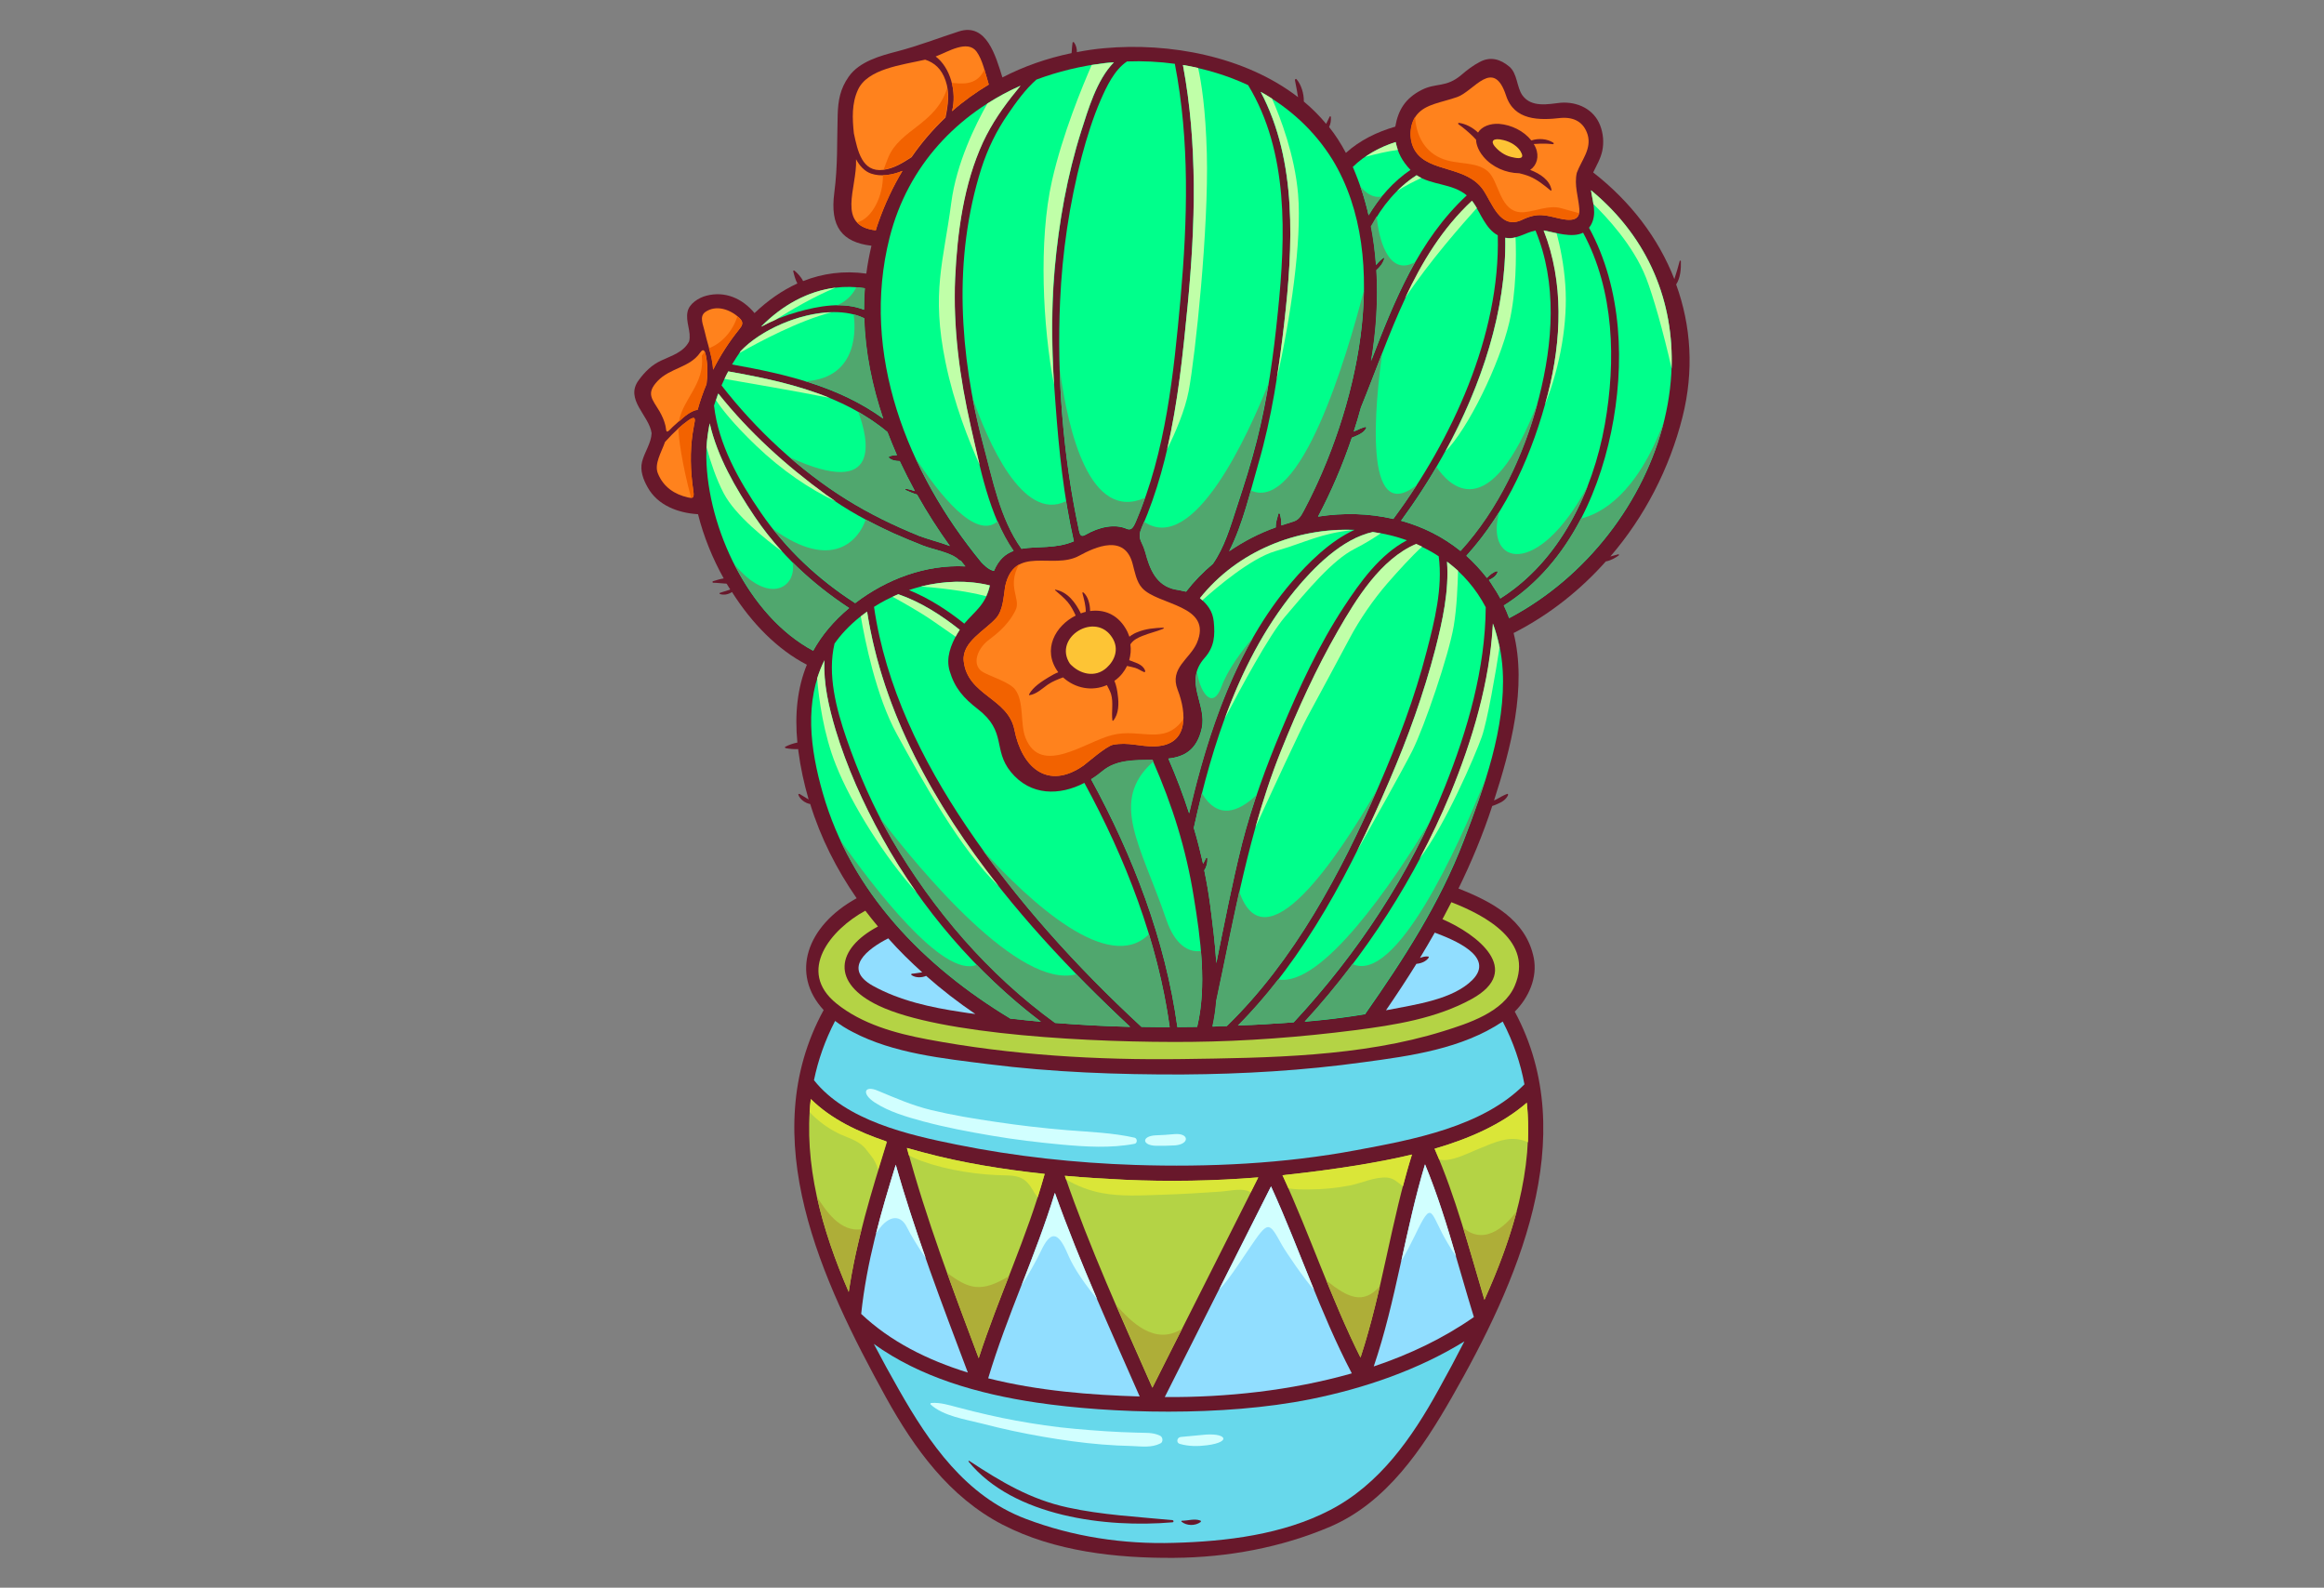 <?xml version="1.0" encoding="utf-8"?>
<!-- Generator: Adobe Illustrator 25.2.0, SVG Export Plug-In . SVG Version: 6.00 Build 0)  -->
<svg version="1.1" id="e37c00f5-ff96-45aa-87ea-1a24b78ba7bd"
	 xmlns="http://www.w3.org/2000/svg" xmlns:xlink="http://www.w3.org/1999/xlink" x="0px" y="0px" viewBox="0 0 1176.6 803.7"
	 style="enable-background:new 0 0 1176.6 803.7;" xml:space="preserve">
<rect x="0" y="0" width="1176.6" height="803.7" fill="#808080" stroke="none"/>
<style type="text/css">
	.st0{fill:#68182B;}
	.st1{fill:#FF821D;}
	.st2{fill:#B4D345;}
	.st3{fill:#91DEFF;}
	.st4{fill:#67D8EB;}
	.st5{fill:#00FF8B;}
	.st6{fill:#C0FFA8;}
	.st7{fill:#50A76E;}
	.st8{fill:#F26200;}
	.st9{fill:#FDC435;}
	.st10{fill:#D1FFFF;}
	.st11{fill:#DAE638;}
	.st12{fill:#AEAE38;}
</style>
<g>
	<g>
		<path class="st0" d="M848.6,144c2.2-3.4,2.5-7.8,2.4-11.8c0-0.3-0.5-0.4-0.6-0.1c-0.8,3.1-1.7,6.1-2.7,9.2
			c-8.1-20.8-22.2-39.3-41.1-54c1.7-3.6,3.7-6.8,4.6-10.9c0.9-4.3,0.5-8.9-1.1-13c-3.2-8.2-11.5-12-19.9-11.4
			c-6.3,0.7-14.8,2.6-19.4-3.7c-3-4.2-2.5-11.1-6.7-14.6c-4.4-3.7-9.5-5.3-15-2.3c-3.4,1.8-6.2,3.9-9.2,6.5
			c-7.9,6.7-12.8,3.8-20.3,7.7c-8.1,4.2-11.7,10-13.2,18.5c-9.3,2.7-17.9,6.9-25,13.3c-2.5-4.7-5.3-9.1-8.5-13.1c0,0,0,0,0,0
			c0.8-1.7,1-3.2,0.9-5.1c0-0.3-0.5-0.5-0.6-0.2c-0.6,1.2-1.2,2.4-1.8,3.7c-3.4-4.1-7.2-7.9-11.3-11.3c0.1-3.9-1.3-8.6-3.7-11.3
			c-0.3-0.4-0.8,0-0.8,0.5c0.4,2.4,1,4.7,1.3,7.1c0.1,0.5,0.2,1,0.3,1.5c-27-20.8-65.3-27.8-98.1-24.8c-4.7,0.4-9.3,1.1-13.9,2
			c0.1-1.8-0.5-3.7-1.5-5c-0.3-0.3-0.7,0-0.7,0.3c-0.2,1.4-0.3,2.8-0.4,4.3c0,0.3-0.1,0.6-0.1,0.9c-12.5,2.6-24.2,6.7-35,12.3
			c-3.4-10.8-8-27.8-22-23.3c-10.5,3.4-20.5,7.3-31.2,10.1c-8.5,2.2-19.2,5.1-24.6,12.8c-4.3,6.1-5.4,12-5.6,19.4
			c-0.4,13.6,0.1,25.6-1.7,39.3c-2.3,17.3,3.9,25.1,18.8,26.9c-1.1,4.7-2,9.4-2.6,14.1c-11.4-1.6-22.2-0.1-32,3.8
			c-1-2.1-2.9-4.1-4.4-5.3c-0.3-0.2-0.7,0-0.6,0.3c0.4,1.7,1,4.2,2.1,6.2c-7.9,3.6-15.2,8.8-21.7,15c-6.1-7.4-14.9-11.3-24.4-8.8
			c-3.8,1-8.6,3.9-9.5,8.1c-1.1,5.2,2,10.1,0.8,15c-2.8,5.5-8.8,7.2-14.1,9.7c-4.8,2.2-8.3,5.7-11.4,9.9c-7.3,9.8,5.3,17.9,6.5,26.9
			c-0.2,5-3.5,9.4-4.8,14.3c-1.2,4.6,0.6,9.2,2.8,13.1c5.1,9.2,15.5,13,25.5,13.6c2.8,11.2,7.3,22.3,13,32.5c-2,0.3-3.9,1-5.4,1.4
			c-0.4,0.1-0.4,0.8,0.1,0.8c2,0,3.9,0.3,5.9,0.4c0.3,0,0.6,0,0.9,0.1c0.6,1,1.2,1.9,1.8,2.9c-0.4,0.2-0.8,0.3-1.1,0.4
			c-1.3,0.5-2.8,0.8-4.1,1.3c-0.3,0.1-0.3,0.5,0,0.6c2,0.7,4.3,0.2,6.1-1c10,15.8,23,29.1,37.9,36.8c0,0,0,0,0,0
			c-4.8,11.8-6.2,24.9-4.8,39.4c-2.2,0.4-4.3,1.2-6.1,2.1c-0.3,0.1-0.2,0.6,0.1,0.7c1.9,0.4,4.2,0.6,6.4,0.5c0,0.3,0.1,0.7,0.1,1
			c1.1,8.4,2.9,16.6,5.2,24.5c-0.2-0.1-0.4-0.2-0.5-0.3c-1.4-0.8-2.7-1.7-4.1-2.5c-0.3-0.1-0.7,0.1-0.6,0.4c0.7,2.2,3.4,4.3,6,4.7
			c5.3,17.2,13.4,33.1,23.5,47.7c-25.6,14.1-33.5,38.4-16.7,56.6c-35.3,64.5-0.7,137.5,31.5,196c14.4,26,32.2,50.6,59.1,64.5
			c26.3,13.6,57.7,17,86.8,16.8c27-0.2,54.3-5.2,79.1-15.8c28.6-12.3,46.6-39.4,61.5-65.4c32.9-57.5,66.2-131.6,31.9-195.3
			c7.1-7.1,11.6-17.3,9.6-27.3c-3.9-19.2-21.2-28.4-38.1-35c6.6-13.5,12.4-27.4,17.1-41.8c1-0.3,1.9-0.7,2.8-1.1
			c2.2-0.9,4.2-2.2,5.2-4.4c0.1-0.3-0.1-0.8-0.5-0.6c-1.8,0.7-3.6,1.7-5.3,2.7c-0.4,0.2-0.8,0.4-1.3,0.6c8.4-26,16.8-57.3,9.9-84.8
			c0.1,0,0.2,0,0.3-0.1c17.8-9.1,33.4-21.5,46.4-36.1c2.4-0.4,4.8-1.8,6.5-3c0.3-0.2,0.1-0.7-0.2-0.6c-1.3,0.4-2.7,0.7-4,1.1
			c17.3-20.1,29.9-44.4,36.5-70.5C857.7,187.8,856.2,164.9,848.6,144z"/>
		<g>
			<path class="st1" d="M473.7,28.6c7.4,5.5,10.8,17.8,8.3,27.7c5.8-5.1,12-9.5,18.6-13.5c-1.7-5.5-3.1-12.5-6.2-16.7
				C489.8,19.9,479.8,26.3,473.7,28.6z"/>
			<path class="st1" d="M434.3,45.6c-3.1,6.8-2.8,14.4-2,21.9c1.9,8.8,4.1,19.8,14.8,18.5c5.6-0.7,10-3.6,14.4-6.4
				c5.1-7.4,10.9-14.1,17.2-20.1c1.3-6.2,2.2-12.6,0-18.8c-2.1-6-5.7-9-10.3-10.5C456.6,32.9,439.1,34.8,434.3,45.6z"/>
			<path class="st1" d="M790.3,59.7c-11.1,1.3-23.7,1.3-27.8-11.3c-6.4-19.5-16.2-2.3-24.7,0.7c-8.2,2.9-15.9,3.5-20.4,8.9
				c-4,4.8-4.3,13.4-0.6,18.8c7.2,10.5,25.4,7.1,34,19.1c4.7,6.7,8.7,20.8,20,15.3c7.9-3.8,12.1-2.1,18.7-0.6
				c5.2,1.2,10.6,1.5,10.1-4.8c-0.5-6.2-2.7-12.1-1.3-18.3c2.3-6.3,7.6-12,5.5-19.3C801.8,61.7,796.8,59.2,790.3,59.7z M786.3,73
				c-5.3-0.6-8.6-0.1-9.8-0.1c0.4,0.6,0.7,1.2,1,1.9c1.9,4.4,0.6,8.9-2.8,11.2c5.2,2,9.9,5.2,10.8,10.1c0.1,0.3-0.3,0.5-0.5,0.3
				c-3.4-2.8-6.6-5.4-10.6-7.1c-1.4-0.6-4.9-1.6-5.2-1.6c-6.8-0.1-13.7-3.1-18.1-8.3c-3.4-4-3.8-7.6-3.8-8.7c-0.5-0.5-1-1.1-1.5-1.6
				c-2.3-2.2-4.8-4.4-7.4-6.2c-0.3-0.2-0.2-0.7,0.2-0.7c3.3,0.4,7,2.3,9.7,4.9c1.9-3.1,6.2-4.7,10.7-4.4c6.1,0.5,12.4,3.5,16.3,8.4
				c3.6-1.2,8.1-0.9,11.2,1.2C786.7,72.4,786.7,72.9,786.3,73z"/>
			<path class="st1" d="M578.2,297.6c-2.9-3.2-3.7-8.3-4.8-12.3c-4-15-18.6-8.6-27.2-3.9c-13.2,7.1-32.6-5.7-37.3,15.4
				c-0.8,5-1,12-4.5,16c-5.5,6.3-17.5,12.1-16.5,21.8c1.9,17.6,22.5,18.6,25.7,34.9c3.7,18.8,16.7,30.8,35,18
				c1.3-0.9,11.4-9.8,14.9-10.5c7.9-1.5,13.3,1,21.2,0.8c17.4-0.6,16.1-16.9,11.5-28.7c-4.2-10.9,6.1-15.4,9.7-23.5
				C614.4,306.1,586.1,306.5,578.2,297.6z M588.9,318.3c-3.4,1.4-7.1,2.2-10.5,3.6c-2.1,0.8-4.3,1.9-5.7,3.7
				c-0.1,0.2-0.3,0.4-0.4,0.6c0.4,2.7,0.1,5.4-0.6,8c1,0.3,1.8,0.7,2.4,0.9c2.3,0.8,4.9,2,5.7,4.5c0.1,0.4-0.3,0.8-0.6,0.6
				c-1.5-0.6-2.8-1.6-4.4-2.1c-1.4-0.4-2.8-0.7-4.2-1c-1.3,2.7-3.2,5.2-5.9,7.2c-0.2,0.1-0.4,0.2-0.5,0.3c1,2.4,1.5,5.2,1.7,7.2
				c0.6,4.2,0.6,9.6-2.3,13c-0.1,0.1-0.4,0.1-0.4-0.1c-0.6-4.4,0.6-9-0.7-13.4c-0.5-1.5-1.3-3-2.1-4.5c-7.5,3.3-16,1.7-22.2-3.9
				c-2.7,1-5.3,2-7.8,3.7c-2.8,2-5.7,4.8-9.2,5.3c-0.2,0-0.3-0.3-0.2-0.4c1.9-3.7,6.6-6.7,10.1-8.8c1.5-0.9,3.1-1.8,4.7-2.4
				c0,0-0.1-0.1-0.1-0.1c-8.3-11.4-1.3-23.5,8.9-28.6c-1.1-2.4-2.4-4.9-4.1-6.9c-1.9-2.2-4.1-4-6.3-5.9c-0.2-0.1,0-0.4,0.2-0.3
				c6.2,1.2,10.1,6.5,12.8,12c0.8-0.3,1.7-0.6,2.5-0.8c0-3.3-0.9-6.4-1.7-9.5c-0.1-0.3,0.3-0.5,0.5-0.3c2.4,2,3.4,6.1,3.4,9.4
				c6.7-0.9,13.5,1.4,17.9,8.7c0.9,1.4,1.5,2.9,2,4.3c1.3-1,2.7-1.8,3.8-2.2c4.5-1.9,8.9-2.2,13.7-2.4
				C589.1,317.8,589.1,318.2,588.9,318.3z"/>
			<path class="st1" d="M348.2,213c-1.6,1.2-3.2,2.4-4.7,3.8c-2.4,2.2-4.6,4.5-6.8,6.9c-1.9,5.4-5.6,11.2-3.6,16
				c2.8,6.9,8.5,10.6,15.2,12.1c2.6,0.6,3.3,0.2,2.7-3.5c-1.5-10-1.7-19.9-0.3-29.1c0.2-1.4,0.5-2.7,0.7-4.1
				C352,212.4,352.5,209.9,348.2,213z"/>
			<path class="st1" d="M443.4,116.6c0.4-1.3,0.8-2.7,1.3-4c3.3-9.4,7.4-18.1,12.2-26.1c-5.3,2.2-11,3-15.8,1.4
				c-3.3-1.1-5.9-3.9-7.7-7.3c0,0.1,0,0.2,0,0.3C434,95.1,423.2,114.3,443.4,116.6z"/>
			<path class="st1" d="M333.9,208.2c1.3,2.3,2.3,4.5,2.9,6.9c0.7,2.5,0,4.9,2.7,2.1c0.7-0.8,1.5-1.5,2.3-2.2
				c2.8-2.5,7.3-7.1,11.4-7.6c1.2-4.4,2.7-8.7,4.5-13c0.6-4.6,0.7-9-0.2-13.9c-0.6-3.3-1.5-4.3-3.1-1.9c-5.2,7.5-15.1,7.6-21.4,14.2
				C326.8,199.3,330.3,202.1,333.9,208.2z"/>
			<path class="st1" d="M356.7,167.5c0.2,1,1.6,6.5,2.2,8.4c1.1,3.6,1.9,7.5,2.2,11.2c3.6-7.2,8-14,13-20.2c1.7-2.1,2.8-3.7,0.1-6.1
				c-4.6-4.2-11.7-6.7-17.2-2.8C353.9,160.3,356.1,164.6,356.7,167.5z"/>
		</g>
		<g>
			<path class="st2" d="M649.3,594.9c14,30.4,24.5,62.4,39.5,92.3c11-33.4,15.5-69.1,26-102.7c-9,2.1-17.8,3.8-26.1,5.2
				C675.7,591.8,662.5,593.5,649.3,594.9z"/>
			<path class="st2" d="M637.1,596c-22.5,1.8-45.1,2.3-67.7,1.2c-10.1-0.5-20.2-1.1-30.3-2c12.6,36.5,28.7,72,44.3,107.3
				C601.3,666.9,619.3,631.5,637.1,596z"/>
			<path class="st2" d="M528.9,594.2c-20.9-2.2-41.6-5.5-61.7-10.9c-2.7-0.7-5.3-1.5-8-2.2c9.7,36,23.2,71.6,36.3,106.5
				C505.7,656.1,520.1,626,528.9,594.2z"/>
			<path class="st2" d="M773,558.2c-12.8,11.1-29.5,18.3-46.7,23.3c10.7,24.3,17.6,50.9,25.2,76.5C766,626,776.5,591.6,773,558.2z"
				/>
			<path class="st2" d="M429.7,654c3.9-26.1,11.5-50.7,19.4-76.1c-14.2-4.8-28.1-11.2-38.6-21.5C406.7,588.9,416,622.6,429.7,654z"
				/>
			<path class="st2" d="M734.8,456.7c-1.5,2.9-3,5.8-4.5,8.6c17.4,7.5,41.3,25.8,14.8,40.4c-18,9.9-39,13.2-59.2,15.8
				c-27.4,3.5-55,5.6-82.6,5.9c-49.3,0.5-127.3-3.5-158.4-18.3c-24.3-11.5-21.7-28.8-0.4-40.1c-2.2-2.6-4.3-5.3-6.4-8
				c-17.5,9.5-34.9,30.6-14.6,47c12.9,10.4,29.9,15.1,45.9,18.1c42.4,8,86.2,10.6,129.3,10c43.2-0.6,90.4-1.1,132-14.1
				c12.5-3.9,30.5-9.6,36.2-23C776.5,476.6,752.3,463.5,734.8,456.7z"/>
		</g>
		<g>
			<path class="st3" d="M721.4,589.4c-10.1,33.6-14.6,69.1-25.9,102.3c18.2-6.1,35.4-14.3,50.7-25
				C738.3,641.2,731.7,614.2,721.4,589.4z"/>
			<path class="st3" d="M684.4,695.2c-16-30.5-26.6-63.4-40.9-94.7c-17.9,35.6-35.9,71.1-53.8,106.7c0.1,0,0.2,0,0.4,0
				C620.5,707.4,653.5,704,684.4,695.2z"/>
			<path class="st3" d="M449.7,475c-10.3,5.2-23.5,15.2-7.8,24c13.7,7.6,29.5,11,44.9,13.3c2.3,0.4,4.7,0.7,7,1
				c-8.7-5.9-17-12.3-24.9-19.3c-2.4,1-5.4,1-7.4-0.4c-0.3-0.2-0.2-0.7,0.2-0.7c1.6-0.1,3.4-0.5,5.2-0.7
				C460.9,486.8,455.1,481.1,449.7,475z"/>
			<path class="st3" d="M534,603.9c-9.7,31.8-24.2,62-33.7,93.8c25.3,6.4,52.3,8.5,76.7,9.2C562.1,672.9,546.5,638.9,534,603.9z"/>
			<path class="st3" d="M717.1,487.9c-4.9,7.9-10.1,15.8-15.4,23.5c0.6-0.1,1.2-0.2,1.7-0.3c13.1-2.6,32.2-5.1,42.1-15.1
				c11.7-11.9-9.8-20.4-19.1-23.9c-2.4,4.3-5,8.6-7.5,12.8c1.4-0.5,2.8-0.9,4.2-0.7c0.2,0,0.4,0.4,0.2,0.6
				C722,486.7,719.5,487.7,717.1,487.9z"/>
			<path class="st3" d="M453.5,589.6c-7.7,24.9-14.7,49.2-17.5,75.5c14.8,14,33.6,23.4,54,29.7C477,660.3,463.5,625.1,453.5,589.6z"
				/>
		</g>
		<g>
			<path class="st4" d="M690.3,537.7c-30.3,4.2-61,6-91.6,6.2c-32.8,0.1-65.7-1.1-98.2-5.2c-22.9-2.9-48-5.4-68.8-16.3
				c-3.3-1.7-6.3-3.6-8.9-5.6c-5.1,9.8-8.6,19.8-10.7,30c16.2,20.5,47.9,27.7,72.2,32.6c29.7,6,60.1,9.3,90.4,10.3
				c37.3,1.2,75.3-0.6,112.1-7.5c28.5-5.3,63.8-11.8,85-33.3c-2-10.8-5.6-21.4-11-31.8C740.2,530.9,714.3,534.5,690.3,537.7z"/>
			<path class="st4" d="M519.2,768.8c23.9,9.1,49.6,13,75.2,12.2c26.4-0.7,55.2-4.2,79-16.6c25.1-13,41.5-36.6,54.9-60.9
				c4.4-7.9,8.8-16.1,13.1-24.5c-23.2,14.3-50.2,23.7-78,29.3c-44.4,8.9-100.8,7.3-138.6,1.7c-29.7-4.4-59.1-12.9-82.4-29.7
				c4.2,8,8.4,15.7,12.7,23.2C470.5,730.6,488.9,757.3,519.2,768.8z"/>
		</g>
		<g>
			<path class="st5" d="M424.9,322.6c-0.9,1.1-1.6,2.1-2.4,3.2c-3.7,15.7,0.9,33,6,47.9c6.1,17.7,13.6,34.9,23,51.1
				c21.1,36,48.8,68.4,82.7,93c12.7,1,25.3,1.7,38,2C512.5,464.1,451.8,392.4,439,309.6C433.7,313.3,428.9,317.7,424.9,322.6z"/>
			<path class="st5" d="M460.2,298.7c10.2,4.2,19.4,10.1,28,17c5.2-6.2,10.9-9.6,13-19.3C488,293.1,473.6,294.2,460.2,298.7z"/>
			<path class="st5" d="M805.5,96.3c0.8,6,3.2,11.9-0.1,17.7c-0.3,0.5-0.6,0.9-0.9,1.3c16.9,30.9,18.2,69.5,11.2,103.4
				c-7.1,34.3-23.9,68.7-54.3,87.8c1,2.1,1.9,4.2,2.7,6.4C842.9,271.3,881,158.9,805.5,96.3z"/>
			<path class="st5" d="M607.5,302.8c3.8,3.1,6.5,6.6,7,11.9c0.7,7,0.3,12.8-4.6,18.3c-10.9,12.3,1.3,23.3-1.5,35.7
				c-2.5,11.1-9,14.4-16.9,15.3c4,9.2,7.5,18.4,10.5,27.7c9.6-41.4,24.1-84.5,52-117.1c8.1-9.5,19.3-20.7,31.8-26.4
				C657.2,267,626.8,278.6,607.5,302.8z"/>
			<path class="st5" d="M762.1,120.3c0.8,50.4-23.3,103.1-52.8,143.3c10.9,3,21.2,8.1,30.1,15.3c19.5-21.4,32.7-49.9,39.8-77.8
				c7-27.6,9.3-57.6-1.8-84.4C771.9,117.8,767.8,121.4,762.1,120.3z"/>
			<path class="st5" d="M812.5,214.9c5.7-32.2,4.8-67.8-11-97.1c-5.7,2.8-14-0.1-19.9-1.2c10.3,26.2,9,55.6,2.1,82.6
				c-7.5,29.5-20.6,59.4-41.3,82.1c3.7,3.3,7.2,7.1,10.4,11.2c1.4-1.5,3.1-2.9,4.9-3.4c0.3-0.1,0.6,0.2,0.5,0.5
				c-0.6,1.9-2.5,3.2-4.4,4c0.6,0.8,1.1,1.6,1.6,2.4c0.1,0.1,0.2,0.3,0.3,0.5c1.4,2,2.7,4.2,3.9,6.4
				C789.6,284.1,806.4,249,812.5,214.9z"/>
			<path class="st5" d="M621.1,519.4c34.2-33.2,58.1-78.1,76.9-121.4c9.6-22.1,18.3-44.9,24.3-68.3c4-15.3,8.2-32.1,6.1-48.1
				c-3.6-2.4-7.4-4.4-11.4-6.1c-18,7.6-30.4,27.9-39.6,43.9c-11.1,19.3-20.3,39.6-28.6,60.2c-16.5,41-23.8,84.1-33,127.2
				c-0.3,4.4-1,8.7-1.9,12.9C616.4,519.5,618.8,519.4,621.1,519.4C621.1,519.4,621.1,519.4,621.1,519.4z"/>
			<path class="st5" d="M368.7,188c-1.2,2.3-2.4,4.7-3.4,7.1c17.3,22.3,39.2,42.7,63.2,57.7c11.7,7.3,24.1,13.3,36.9,18.5
				c4.1,1.6,10.3,3.1,15.5,5.1c-5.9-8.2-11.5-16.9-16.6-26c-2-0.6-3.9-1.5-5.8-2.3c-0.4-0.2-0.1-0.8,0.3-0.7c1.5,0.3,3,0.7,4.4,1.2
				c-2.7-5-5.3-10.1-7.7-15.2c-1.9,0-3.9-0.3-5.4-1.6c-0.3-0.2-0.1-0.7,0.2-0.8c1.2-0.4,2.5-0.6,3.8-0.6c-1.7-3.9-3.3-7.8-4.8-11.7
				C426.6,199.8,397.5,193.1,368.7,188z"/>
			<path class="st5" d="M684.9,84.5c3.4,7.9,6.1,16.1,8,24.5c5.4-9,12.5-17.1,21.2-23c-4.2-4.4-6.5-8.8-7.5-14.1
				C698.4,74.6,691,78.5,684.9,84.5z"/>
			<path class="st5" d="M731.6,398.1c11.4-28.6,20.4-59.6,20.6-90.7c-4.9-9.4-11.6-17-19.6-23.1c1.1,14.8-2.3,30.1-5.9,44.2
				c-5.9,22.7-13.9,44.9-23.2,66.5c-18.9,44.1-42.5,89.7-76.7,124.1c9.4-0.3,18.8-0.9,28.2-1.6C687.3,482.8,714.1,442.3,731.6,398.1
				z"/>
			<path class="st5" d="M655.7,298.7c-27.9,34.1-42,77.9-51.3,120.4c1.8,6,3.3,12,4.7,18.1c0.5-1,1.1-1.9,1.5-2.9
				c0.2-0.4,0.7-0.2,0.7,0.2c0.1,2.1-0.4,4.3-1.6,6c1.2,5.8,2.2,11.6,3,17.6c1.2,9.5,2.5,19.4,3.1,29.4c4.1-20.2,8-40.4,13-60.4
				C634,407.1,641,388,649,369c8.9-21.2,18.7-42.5,31.4-61.8c8.2-12.5,18.2-26.5,31.9-33.7c-5.5-2-11.3-3.4-17.2-4.2
				C679.4,272.7,665,287.4,655.7,298.7z"/>
			<path class="st5" d="M577.9,519.8c4.8,0.1,9.5,0.1,14.3,0.1c-6.1-43.5-22.3-85.2-43.2-123.6c-12.5,6.5-27.2,6.7-37.2-5.5
				c-9.3-11.4-1.9-20.4-16.8-31.9c-7.1-5.5-11.6-10.5-14.2-19.2c-2-6.7,0.6-13.3,3.9-19c0.4-0.7,0.8-1.3,1.2-1.9
				c-9.5-7.5-19.6-14-31.1-18c-4.3,1.8-8.4,3.9-12.3,6.4c5.8,40.1,24.2,77.6,46.7,111C514.4,455.6,544.8,489.2,577.9,519.8z"/>
			<path class="st5" d="M596.7,519.9c3.1,0,6.3-0.1,9.4-0.1c5-20.7,1.7-45.1-1.7-65.7c-3.9-24.4-10.8-46.3-20.7-68.9
				c-0.1-0.2-0.1-0.4-0.1-0.5c-9,0.1-18.5-0.2-25.5,5.7c-1.8,1.5-3.7,2.9-5.7,4.1c21.3,39,37.6,81.3,43.7,125.5
				C596.3,519.9,596.5,519.9,596.7,519.9z"/>
			<path class="st5" d="M760.8,339.5c-0.5-8.8-2.3-16.7-4.9-23.8c-1.5,29.5-10.4,59.1-21.5,86.1c-17.7,42.5-42.8,81.4-73.8,115.4
				c10.3-0.9,20.5-2.1,30.6-3.8c0.1-0.1,0.1-0.3,0.2-0.4c19.2-27.4,37.7-56,49.7-87.5C751.3,398.9,762.4,368.3,760.8,339.5z"/>
			<path class="st5" d="M557.3,50.5c-4,9.2-7,18.9-9.6,28.6c-6.3,24.1-9.9,48.6-11,73.4c-1.7,38.2,1.5,78.6,9.6,116.2
				c0.6,2.8,1.4,3.1,3.5,1.9c6.8-3.9,14.6-5.5,20.6-2.9c2.2,0.9,3.2-0.2,4.7-3.7c15.2-35.6,19.1-74.7,22.6-113
				c3.5-39.5,4.7-79.5-2.9-118.7c-8-1.1-16.1-1.5-24.2-1.2C564.2,35.3,560.2,43.9,557.3,50.5z"/>
			<path class="st5" d="M361.5,205.3c2.2,19.7,12.7,38.2,23.7,54.2c12.7,18.5,28.9,33.7,47.7,45.8c16.1-12.3,35.9-19.6,55.8-18.6
				c-0.8-0.9-1.5-1.9-2.3-2.9c-0.4,0-0.8-0.2-1.1-0.5c-3.6-3.6-13.2-5.2-18-7.1c-5.1-2-10.1-4.1-15.1-6.3
				c-12-5.5-23.5-11.7-34.2-19.5c-20.3-14.8-38.9-31.6-54.5-51.2C362.9,201.2,362.2,203.2,361.5,205.3z"/>
			<path class="st5" d="M524.7,40.3c-5.7,5-10.5,11.8-14.2,17.2c-6,8.6-10.5,17.9-13.7,27.9c-7.1,22.4-10,46.3-9.4,69.8
				c0.6,23.6,4.3,47,10.4,69.7c4.8,17.7,8.5,37.7,19.4,52.9c7.9-1.4,17.5,0.1,26.5-3.8c-5.2-22.7-7.6-46.2-9.3-69.4
				c-1.8-22.9-2.4-45.4-0.4-68.3c2.1-23.7,6.3-47.4,13.5-70.1c3.3-10.2,7.7-25.8,16.5-34.7c-1.6,0.1-3.1,0.2-4.7,0.4
				C547.3,33.4,535.6,36.2,524.7,40.3z"/>
			<path class="st5" d="M450.4,120.2c-14.9,58.9,9,118.8,46.3,164.3c0.8,0.9,3.8,4.1,6.5,4.5c2.4-5.7,5.8-8.6,9.9-10.1
				c-12.3-17.7-17-42.6-21.7-63.1c-5.6-24.6-9-49.8-7.9-75.1c1.1-23.2,4.3-47.4,14.1-68.7c4.5-9.6,10.2-17.8,16.9-26
				c0.7-0.9,1.4-1.7,2.1-2.6C484.9,57.6,459.7,83.6,450.4,120.2z"/>
			<path class="st5" d="M411.7,329.4c4.3-7.8,10.3-15,18.2-21.6c-18.8-12.3-35.3-27.7-47.9-46.4c-9.6-14.3-18.8-30.1-22.7-47.1
				c-1.2,5.8-1.8,11.7-1.7,17.3C358.2,267.3,379,312,411.7,329.4z"/>
			<path class="st5" d="M375,177.7c-1.5,2.2-3,4.5-4.4,6.8c27.1,4.8,54.2,11.2,76.5,27.4c-5.6-16.6-9.1-33.7-9.6-50.8
				C419.6,152.4,388.8,163.2,375,177.7z"/>
			<path class="st5" d="M385.2,165.4c6-3.3,12.5-5.8,18.6-7.5c10.6-3,23.1-5.3,33.6-1.1c0-3.7,0.1-7.3,0.4-10.9
				C417.6,142.7,399.2,151.3,385.2,165.4z"/>
			<path class="st5" d="M742.6,98.9c-7.4-6.2-17.7-5-25.4-10.2c-9.9,6.4-17.6,15.7-23,26.1c1.2,6.4,2,12.8,2.5,19.4
				c1-1.3,2.2-2.5,3.6-3.6c0.2-0.2,0.7,0,0.6,0.3c-0.7,2.5-2.2,4.3-4,5.9c0.9,15.2-0.1,30.7-2.7,46
				C705.9,152.2,718.3,121.5,742.6,98.9z"/>
			<path class="st5" d="M416.6,401.6c14.4,50.1,51.1,87.6,94.9,114c5.2,0.6,10.3,1.1,15.5,1.6c-32.8-24.9-60.6-57.4-80.5-93.3
				c-9.5-17.2-17.8-35.6-23.5-54.5c-3.3-11.2-6.2-23.3-5.6-35.1C407.1,355,410.1,379,416.6,401.6z"/>
			<path class="st5" d="M685.4,218.4c0.2-0.1,0.3-0.1,0.5-0.2c1.8-0.8,3.5-1.6,5.3-2.1c0.4-0.1,0.6,0.3,0.5,0.6
				c-1,1.9-2.6,2.8-4.5,3.7c-0.9,0.4-1.9,0.8-2.8,1.2c-4.7,14-10.5,27.4-17.1,39.9c12.8-2,25.8-1.7,38.1,1.2
				c29.7-40.1,54.2-93,52.9-143.6c-6.1-3.2-8.8-11.4-12.4-16.6c-0.2-0.3-0.4-0.5-0.6-0.8c-29.7,27.7-41.3,67.8-56.3,104.6
				C687.9,210.4,686.7,214.4,685.4,218.4z"/>
			<path class="st5" d="M598.9,32.9c7.5,40,6.3,81.2,2.4,121.6c-3.7,38.3-7.7,76.8-23.1,112.3c-1.2,2.8-1.8,4.9-0.1,8.1
				c0.7,1.4,1.3,2.9,1.8,4.7c2.2,8.3,5.4,16.8,15.1,18.8c1.6,0.3,3.6,0.6,5.5,1.1c4-5.2,8.6-9.9,13.6-14.1c5.9-8.5,8.8-18.6,12-28.4
				c3.7-11.2,7.3-22.5,10.2-33.9c5.5-21.5,8.5-43.5,10.7-65.5c3.9-38.1,5.5-80.6-15.1-114.5C621.5,38.2,610.3,34.9,598.9,32.9z"/>
			<path class="st5" d="M638.2,46.5c18.7,35.2,16.4,78.5,12,116.9c-2.8,24.1-6.3,47.9-13.1,71.2c-4.1,14.1-7.8,30.6-14.8,44.4
				c7.3-5,15.2-9.1,23.6-12.1c-0.1-2.3,0.7-4.6,1.3-6.8c0.1-0.4,0.6-0.4,0.8,0c0.5,1.8,0.8,3.8,0.7,5.8c1.9-0.6,3.8-1.2,5.7-1.8
				c2.8-0.8,4-2.3,5.8-5.8c26.3-49.6,45.3-126.8,14.4-177.5C665.4,66,652.8,54.6,638.2,46.5z"/>
		</g>
		<g>
			<path class="st6" d="M505.6,448.6c-32.7-41.4-58.7-88.1-66.6-139c-1.1,0.8-2.2,1.6-3.2,2.4c2.1,12.1,7.7,40.4,18.3,59.7
				C467.1,395.4,486.2,429.9,505.6,448.6z"/>
			<path class="st6" d="M764.1,163.3c3.6-15.4,3.6-33.7,3.2-43.1c-1.6,0.4-3.3,0.6-5.2,0.2c0.6,36.7-12,74.6-30.3,108.1
				C743.1,217.3,759.1,184.6,764.1,163.3z"/>
			<path class="st6" d="M759.2,327.7c-0.9-4.2-2-8.3-3.4-12.1c-1.5,29.5-10.4,59.1-21.5,86.1c-4.7,11.3-9.9,22.3-15.6,33
				c13-17,28.1-52.1,31.5-61.7C753.1,364.7,757.3,340.2,759.2,327.7z"/>
			<path class="st6" d="M655.7,298.7c-15.7,19.2-27.1,41.5-35.6,65c8.2-15.7,22.2-41.7,30.3-51.3c11.9-14.1,24.3-28.9,35.3-34.5
				c5.5-2.8,10.1-5.7,13.3-7.9c-1.3-0.2-2.6-0.5-4-0.7C679.4,272.7,665,287.4,655.7,298.7z"/>
			<path class="st6" d="M466.2,296.9c8.1,0.6,22,2,33.1,4.9c0.7-1.6,1.4-3.4,1.8-5.5C490,293.6,477.9,294,466.2,296.9z"/>
			<path class="st6" d="M607.5,302.8c0.4,0.3,0.8,0.7,1.2,1.1c7.2-6.5,24.6-21.3,37-24.9c15.5-4.5,22.8-9,39.3-10.7
				C656.6,267.2,626.6,278.8,607.5,302.8z"/>
			<path class="st6" d="M483.8,322.3c0.3-0.6,0.6-1.1,0.9-1.6c0.4-0.7,0.8-1.3,1.2-1.9c-9.5-7.5-19.6-14-31.1-18
				c-1,0.4-1.9,0.8-2.9,1.3c3.5,1.9,14,7.7,21.1,12.7C477.5,317.9,481,320.3,483.8,322.3z"/>
			<path class="st6" d="M783.7,199.3c-0.5,1.8-1,3.7-1.5,5.5c7.9-19.7,11.6-42.1,10.3-60.5c-0.7-10.2-2.6-19.5-4.4-26.2
				c-2.4-0.5-4.6-1.1-6.6-1.4C791.8,142.8,790.6,172.3,783.7,199.3z"/>
			<path class="st6" d="M719.6,90.1c-0.8-0.4-1.7-0.9-2.4-1.4c-3.6,2.3-6.9,5-9.9,8C711.3,94.1,716.1,91.7,719.6,90.1z"/>
			<path class="st6" d="M423.1,145.6c-14.2,1.7-27.1,9-37.5,19.5l0,0.2c2.2-1.2,4.5-2.3,6.8-3.3C400,157.2,412.4,149.9,423.1,145.6z
				"/>
			<path class="st6" d="M683.2,323.3c5.1-9.7,12.2-19.9,19.2-28c5.6-6.4,12.5-14,17.6-18.6c-1-0.5-2-0.9-3-1.4
				c-18,7.6-30.4,27.9-39.6,43.9c-11.1,19.3-20.3,39.6-28.6,60.2c-5.2,12.9-9.5,26.1-13.2,39.4c8.7-19,22.6-49,26.2-55.7
				C667.1,353.2,678.1,333,683.2,323.3z"/>
			<path class="st6" d="M732.6,284.3c1.1,14.8-2.3,30.1-5.9,44.2c-5.9,22.7-13.9,44.9-23.2,66.5c-5.1,11.9-10.6,24-16.5,35.9
				c7.2-12.8,23.4-41.6,28.1-51c6.1-12.2,18.5-48.6,20.9-63c1.6-9.5,2-21.1,2.2-28C736.4,287.3,734.5,285.8,732.6,284.3z"/>
			<path class="st6" d="M464,451.7c-6.4-9-12.2-18.3-17.5-27.9c-9.5-17.2-17.8-35.6-23.5-54.5c-3.3-11.2-6.2-23.3-5.6-35.1
				c-1.5,3-2.7,6.1-3.7,9.2c0.9,10.5,3.2,28.1,9.5,43.8C431.1,407.2,448.2,434.3,464,451.7z"/>
			<path class="st6" d="M366.4,249.7c5.9,11.3,21.7,23.7,29.6,29.5c-5.1-5.6-9.8-11.5-14-17.8c-9.6-14.3-18.8-30.1-22.7-47.1
				c-0.8,4.1-1.4,8.2-1.6,12.2C359.8,234,362.7,242.7,366.4,249.7z"/>
			<path class="st6" d="M650.2,163.4c-1.1,9.7-2.4,19.4-3.9,28.9c7-30.3,12.9-70.5,10.9-94c-1.7-19.8-8.9-38.6-13.2-48.4
				c-1.9-1.2-3.8-2.4-5.7-3.4C656.9,81.7,654.6,125,650.2,163.4z"/>
			<path class="st6" d="M691.2,79.4c5.2-1.4,11.6-2.9,16.5-3.5c-0.4-1.3-0.8-2.6-1.1-4C701,73.7,695.9,76.1,691.2,79.4z"/>
			<path class="st6" d="M805.5,96.3c0.3,2.3,0.9,4.6,1.2,7c6.1,5.9,20.2,20.7,26.7,37.4c3.5,9,8.6,26.8,12.9,45.8
				C847.4,153.6,835.4,121,805.5,96.3z"/>
			<path class="st6" d="M533.6,194.7c-1.2-19.5-1.4-38.8,0.3-58.3c2.1-23.7,6.3-47.4,13.5-70.1c3.3-10.2,7.7-25.8,16.5-34.7
				c-1.6,0.1-3.1,0.2-4.7,0.4c-2.2,0.3-4.3,0.6-6.5,0.9C548,43.7,538,67.7,532.6,91.5C525.7,121.9,528,165.7,533.6,194.7z"/>
			<path class="st6" d="M375,177.7c-0.2,0.3-0.4,0.6-0.6,1c10-5.7,30.3-16.5,46.6-20.6C404.4,158.5,385.1,167.1,375,177.7z"/>
			<path class="st6" d="M745.8,102.4c-0.2-0.3-0.4-0.5-0.6-0.8c-15,14-25.4,31.1-33.9,49.4c12.3-18.7,30-38.6,36.4-45.7
				C747.1,104.3,746.5,103.3,745.8,102.4z"/>
			<path class="st6" d="M382.8,225.6c13,12.5,27.4,22.2,40.5,28.3c-1.7-1.2-3.4-2.3-5.1-3.5c-20.3-14.8-38.9-31.6-54.5-51.2
				c-0.4,1.1-0.8,2.2-1.2,3.4C365.2,206.7,371,214.3,382.8,225.6z"/>
			<path class="st6" d="M601.3,154.5c-2.4,24.5-4.9,49.1-10.4,72.9c4.1-8.2,9-19.5,10.9-29.4c3.4-18,10.2-82.7,9.2-120.2
				c-0.6-22.7-2.8-36.2-4.4-43.4c-2.5-0.6-5.1-1.1-7.7-1.5C606.4,73,605.2,114.1,601.3,154.5z"/>
			<path class="st6" d="M368.7,188c-0.7,1.2-1.3,2.5-1.9,3.8c10.5,1.8,36.1,6.2,53.2,9.6C403.8,194.8,386.2,191.1,368.7,188z"/>
			<path class="st6" d="M481.6,102.7c-3.9,29.7-10.2,45.2-2.9,80.7c4.3,21,11.9,40,17.3,52c-1.6-6.7-3.1-13.4-4.5-19.6
				c-5.6-24.6-9-49.8-7.9-75.1c1.1-23.2,4.3-47.4,14.1-68.7c4.5-9.6,10.2-17.8,16.9-26c0.7-0.9,1.4-1.7,2.1-2.6
				c-5.9,2.6-11.5,5.6-16.8,9C493.9,63,484.2,82.6,481.6,102.7z"/>
		</g>
		<g>
			<path class="st7" d="M621.1,519.4c33.8-32.8,57.4-76.9,76.1-119.7c-20.4,35.3-56.8,89.6-69.8,51.6c-4.1,18.3-7.7,36.8-11.7,55.3
				c-0.3,4.4-1,8.7-1.9,12.9C616.4,519.5,618.8,519.4,621.1,519.4C621.1,519.4,621.1,519.4,621.1,519.4z"/>
			<path class="st7" d="M590.5,465.6c-12.8-37.7-29.3-60-6.6-80.1c-0.1-0.1-0.1-0.2-0.2-0.4c-0.1-0.2-0.1-0.4-0.1-0.5
				c-9,0.1-18.5-0.2-25.5,5.7c-1.8,1.5-3.7,2.9-5.7,4.1c21.3,39,37.6,81.3,43.7,125.5c0.2,0,0.4,0,0.6,0c3.1,0,6.3-0.1,9.4-0.1
				c2.9-12,3-25.3,1.9-38.4C601.6,482.3,594.8,478.1,590.5,465.6z"/>
			<path class="st7" d="M609.1,437.3c0.5-1,1.1-1.9,1.5-2.9c0.2-0.4,0.7-0.2,0.7,0.2c0.1,2.1-0.4,4.3-1.6,6c1.2,5.8,2.2,11.6,3,17.6
				c1.2,9.5,2.5,19.4,3.1,29.4c4.1-20.2,8-40.4,13-60.4c2.1-8.4,4.6-16.6,7.4-24.8c-9.4,8.9-19.7,12.5-27.7-0.8
				c-1.5,5.8-2.8,11.7-4.1,17.5C606.2,425.1,607.7,431.1,609.1,437.3z"/>
			<path class="st7" d="M647.1,495.8c-6.4,8.2-13.1,16-20.4,23.3c9.4-0.3,18.8-0.9,28.2-1.6c27.8-29.9,51.5-64,68.7-101.1
				C705.4,446.5,669.4,499.8,647.1,495.8z"/>
			<path class="st7" d="M577.9,519.8c4.8,0.1,9.5,0.1,14.3,0.1c-2.2-15.9-5.8-31.6-10.5-47c-20.3,20.3-59.8-15.8-84.3-42.7
				C521,462.8,548.4,492.5,577.9,519.8z"/>
			<path class="st7" d="M696.6,134.1c1-1.3,2.2-2.5,3.6-3.6c0.2-0.2,0.7,0,0.6,0.3c-0.7,2.5-2.2,4.3-4,5.9c0.9,15.2-0.1,30.7-2.7,46
				c6.6-17.1,13.4-34.3,22.3-50c-14,7.8-18.6-13.3-19.4-23.2c-1,1.7-2,3.4-3,5.1C695.3,121.1,696.1,127.6,696.6,134.1z"/>
			<path class="st7" d="M578,274.9c0.7,1.4,1.3,2.9,1.8,4.7c2.2,8.3,5.4,16.8,15.1,18.8c1.6,0.3,3.6,0.6,5.5,1.1
				c4-5.2,8.6-9.9,13.6-14.1c5.9-8.5,8.8-18.6,12-28.4c3.7-11.2,7.3-22.5,10.2-33.9c2.4-9.6,4.4-19.2,6-28.9
				c-10.1,25.4-37.8,87.1-63,69.9c-0.4,0.9-0.7,1.8-1.1,2.6C576.9,269.6,576.4,271.7,578,274.9z"/>
			<path class="st7" d="M451.4,424.8c21.1,36,48.8,68.4,82.7,93c12.7,1,25.3,1.7,38,2c-9.1-8.5-18.3-17.4-27.3-26.6
				c-28.9,7.5-78.2-51.7-99.6-79.6C447.2,417.3,449.3,421.1,451.4,424.8z"/>
			<path class="st7" d="M437.5,156.8c0-3.7,0.1-7.3,0.4-10.9c-1.5-0.2-2.9-0.4-4.4-0.5c-1.2,2.6-4,6.7-9.6,9.1
				C428.6,154.5,433.2,155.1,437.5,156.8z"/>
			<path class="st7" d="M608.5,368.7c-2.5,11.1-9,14.4-16.9,15.3c4,9.2,7.5,18.4,10.5,27.7c7-30.3,16.7-61.6,32.3-88.9
				c-5.9,6.9-12.8,16.2-15.9,24.6c-4.7,12.9-11.2,2.5-12.5-7.5C603.2,349.6,610.7,358.7,608.5,368.7z"/>
			<path class="st7" d="M739.5,278.9c19-20.8,31.9-48.2,39.1-75.3c-24.8,64.2-45.2,41.9-51.3,32.8c-5.6,9.5-11.6,18.7-17.9,27.2
				C720.3,266.6,730.5,271.7,739.5,278.9z"/>
			<path class="st7" d="M689,206.3c-1.1,4.1-2.3,8.1-3.6,12.1c0.2-0.1,0.3-0.1,0.5-0.2c1.8-0.8,3.5-1.6,5.3-2.1
				c0.4-0.1,0.6,0.3,0.5,0.6c-1,1.9-2.6,2.8-4.5,3.7c-0.9,0.4-1.9,0.8-2.8,1.2c-4.7,14-10.5,27.4-17.1,39.9
				c12.8-2,25.8-1.7,38.1,1.2c4.1-5.5,8.1-11.3,11.9-17.2c-27.5,21.8-21-42.1-17.5-66.8C696.2,187.9,692.7,197.2,689,206.3z"/>
			<path class="st7" d="M688.7,94.3c1.7,4.8,3.1,9.7,4.2,14.7c2-3.3,4.2-6.5,6.6-9.5C695.1,100.4,691.3,97.6,688.7,94.3z"/>
			<path class="st7" d="M407.9,193c14,4.3,27.3,10.2,39.3,18.9c-5.6-16.6-9.1-33.7-9.6-50.8c-1.7-0.8-3.5-1.5-5.4-2
				C433,164.7,435.4,191.2,407.9,193z"/>
			<path class="st7" d="M463.5,231.8c8.7,18.9,20.1,36.6,33.3,52.6c0.8,0.9,3.8,4.1,6.5,4.5c2.4-5.7,5.8-8.6,9.9-10.1
				c-3.2-4.6-5.8-9.6-8.1-14.9C493.9,273.6,475.3,249.9,463.5,231.8z"/>
			<path class="st7" d="M492.3,201.1c1.5,8,3.3,16,5.4,23.8c4.8,17.7,8.5,37.7,19.4,52.9c7.9-1.4,17.5,0.1,26.5-3.8
				c-1.5-6.7-2.8-13.5-3.9-20.3C517.7,264.6,499.9,223,492.3,201.1z"/>
			<path class="st7" d="M536.5,186.5c0.8,27.6,4.1,55.6,9.8,82.1c0.6,2.8,1.4,3.1,3.5,1.9c6.8-3.9,14.6-5.5,20.6-2.9
				c2.2,0.9,3.2-0.2,4.7-3.7c1.7-3.9,3.2-7.9,4.6-11.9C551.9,264.3,540.8,219.1,536.5,186.5z"/>
			<path class="st7" d="M800.4,262.5c-9.2,17.7-22,33.3-39.1,44c1,2.1,1.9,4.2,2.7,6.4c39-20.6,68-58.5,78.3-99.1
				C828.6,250.1,810.8,260,800.4,262.5z"/>
			<path class="st7" d="M411.7,329.4c4.3-7.8,10.3-15,18.2-21.6c-10.3-6.8-19.9-14.5-28.6-23.1c2.2,12.6-12,22.1-29.5,0.9
				C381.1,304.2,394.8,320.4,411.7,329.4z"/>
			<path class="st7" d="M433,305.3c16.1-12.3,35.9-19.6,55.8-18.6c-0.8-0.9-1.5-1.9-2.3-2.9c-0.4,0-0.8-0.2-1.1-0.5
				c-3.6-3.6-13.2-5.2-18-7.1c-5.1-2-10.1-4.1-15.1-6.3c-4.8-2.2-9.4-4.5-14-6.9c-3.4,10.2-16.8,26.6-46.9,4.8
				C403.1,282.6,417.1,295,433,305.3z"/>
			<path class="st7" d="M633.3,248.3c-2.9,10.4-6.1,21.2-11,30.8c7.3-5,15.2-9.1,23.6-12.1c-0.1-2.3,0.7-4.6,1.3-6.8
				c0.1-0.4,0.6-0.4,0.8,0c0.5,1.8,0.8,3.8,0.7,5.8c1.9-0.6,3.8-1.2,5.7-1.8c2.8-0.8,4-2.3,5.8-5.8c16.3-30.8,29.8-72.2,30.3-111.3
				C681.8,180.6,658.5,259.7,633.3,248.3z"/>
			<path class="st7" d="M684.7,488c-7.6,10.1-15.6,19.8-24.2,29.1c10.3-0.9,20.5-2.1,30.6-3.8c0.1-0.1,0.1-0.3,0.2-0.4
				c19.2-27.4,37.7-56,49.7-87.5c3.8-9.9,7.7-20.3,11-30.9C738.2,428.9,706.8,498.2,684.7,488z"/>
			<path class="st7" d="M511.5,515.6c5.2,0.6,10.3,1.1,15.5,1.6c-11.5-8.7-22.4-18.4-32.5-28.8c-17.1,7.1-52.9-40.1-69.2-63.3
				C443.1,463.6,474.8,493.4,511.5,515.6z"/>
			<path class="st7" d="M759.1,259c-4.9,8-10.5,15.5-16.7,22.4c3.7,3.3,7.2,7.1,10.4,11.2c1.4-1.5,3.1-2.9,4.9-3.4
				c0.3-0.1,0.6,0.2,0.5,0.5c-0.6,1.9-2.5,3.2-4.4,4c0.6,0.8,1.1,1.6,1.6,2.4c0.1,0.1,0.2,0.3,0.3,0.5c1.4,2,2.7,4.2,3.9,6.4
				c20.9-13.3,35.4-34.3,44.4-57.3C778.4,293.6,751.4,286,759.1,259z"/>
			<path class="st7" d="M399.8,231.5c9.1,7.9,18.7,15.1,28.7,21.3c11.7,7.3,24.1,13.3,36.9,18.5c4.1,1.6,10.3,3.1,15.5,5.1
				c-5.9-8.2-11.5-16.9-16.6-26c-2-0.6-3.9-1.5-5.8-2.3c-0.4-0.2-0.1-0.8,0.3-0.7c1.5,0.3,3,0.7,4.4,1.2c-2.7-5-5.3-10.1-7.7-15.2
				c-1.9,0-3.9-0.3-5.4-1.6c-0.3-0.2-0.1-0.7,0.2-0.8c1.2-0.4,2.5-0.6,3.8-0.6c-1.7-3.9-3.3-7.8-4.8-11.7
				c-4.7-3.9-9.7-7.2-14.8-10.2C439.6,221.9,447,253.2,399.8,231.5z"/>
		</g>
		<g>
			<path class="st8" d="M508.9,296.8c-0.8,5-1,12-4.5,16c-5.5,6.3-17.5,12.1-16.5,21.8c1.9,17.6,22.5,18.6,25.7,34.9
				c3.7,18.8,16.7,30.8,35,18c1.3-0.9,11.4-9.8,14.9-10.5c7.9-1.5,13.3,1,21.2,0.8c10.4-0.3,14.1-6.3,14.4-13.7
				c-9.7,13.6-21.7,4.3-36.1,8c-13.6,3.4-36,21-43.8,1.4c-2.8-7.1-0.6-18.2-5.2-24.4c-2.7-3.7-12.3-6.6-16.2-8.8
				c-5.9-3.3-3.4-11.3,2.2-15.9c2.5-2.1,9.7-6.6,14.1-15.4c3-5.8-4.5-11.8,1.8-23.3C512.7,287.6,510.2,290.8,508.9,296.8z"/>
			<path class="st8" d="M716.7,76.8c7.2,10.5,25.4,7.1,34,19.1c4.7,6.7,8.7,20.8,20,15.3c7.9-3.8,12.1-2.1,18.7-0.6
				c4.5,1,9.3,1.4,10-2.7c-2.9-0.8-5.9-1.6-9-2.5c-6.1-1.7-12.5,1.4-18.6,2c-11,1-12.3-11.4-16.5-18.2c-4.5-7.4-14.7-5.8-22.6-8
				c-9.8-2.7-15.5-10.5-16.3-22C713.3,64.1,713.2,71.8,716.7,76.8z"/>
			<path class="st8" d="M348.2,213c-1.6,1.2-3.2,2.4-4.7,3.8c0,0-0.1,0.1-0.1,0.1c0.2,4.6,1.7,17.3,6.5,35.1c1.3,0,1.5-1,1.1-3.7
				c-1.5-10-1.7-19.9-0.3-29.1c0.2-1.4,0.5-2.7,0.7-4.1C352,212.4,352.5,209.9,348.2,213z"/>
			<path class="st8" d="M361,187.2c3.6-7.2,8-14,13-20.2c1.7-2.1,2.8-3.7,0.1-6.1c-0.3-0.2-0.5-0.5-0.8-0.7
				c-2.5,7.8-8.1,13.7-14.4,16.1C360,179.8,360.8,183.6,361,187.2z"/>
			<path class="st8" d="M443.4,116.6c0.4-1.3,0.8-2.7,1.3-4c3.3-9.4,7.4-18.1,12.2-26.1c-3.3,1.3-6.7,2.2-9.9,2.2
				c0.2,10.4-5.4,22-13.1,23.9C435.7,114.6,438.7,116.1,443.4,116.6z"/>
			<path class="st8" d="M449.8,79.5c-0.9,2.1-1.6,4.2-2.4,6.3c5.4-0.8,9.6-3.6,13.9-6.3c5.1-7.4,10.9-14.1,17.2-20.1
				c1.1-4.9,1.8-9.8,1-14.7C473.8,62.9,455.8,65.4,449.8,79.5z"/>
			<path class="st8" d="M481.9,42c1.2,4.7,1.3,9.7,0.1,14.3c5.8-5.1,12-9.5,18.6-13.5c-0.7-2.4-1.4-5-2.2-7.6
				C494.3,44.3,485.3,42,481.9,42z"/>
			<path class="st8" d="M353.2,207.5c1.2-4.4,2.7-8.7,4.5-13c0.6-4.6,0.7-9-0.2-13.9c-0.2-1.1-0.5-2-0.7-2.5c-0.5,0.6-1,1.3-1.5,1.9
				c1.7,14.3-9.7,22-11.6,33.5C346.4,210.9,349.9,207.9,353.2,207.5z"/>
		</g>
		<g>
			<path class="st9" d="M541.7,336c4.9,5.3,12.8,7.3,18.6,2c4.3-3.9,6.2-9.6,3-14.9C554.9,309,532.8,322.7,541.7,336z"/>
			<path class="st9" d="M764.9,79.4c2.1,0.5,7,1.8,5.5-1.7c-1.5-3.6-5.7-6-9.3-6.8c-5.3-1.3-6.4,0.6-4.5,3
				C758.7,76.5,761.7,78.6,764.9,79.4z"/>
		</g>
		<g>
			<path class="st10" d="M587.4,726.8c-3.8-1.9-8-1.4-12.1-1.6c-5.2-0.1-10.3-0.4-15.5-0.7c-10.3-0.7-20.6-1.5-30.9-3
				c-9.6-1.4-19.2-3.1-28.7-5.3c-5-1.1-10-2.4-15-3.7c-4.4-1.1-9.1-2.7-13.7-2.3c-0.4,0-0.6,0.5-0.3,0.8c6.5,5.9,17.7,7.5,25.9,9.6
				c10.3,2.7,20.7,4.9,31.1,6.7c9.8,1.7,19.8,3.1,29.7,3.9c5.1,0.4,10.3,0.7,15.5,0.8c4.6,0.2,9.7,0.9,14-1.3
				C588.9,730.2,588.9,727.6,587.4,726.8z"/>
			<path class="st10" d="M632.2,632.4c10-14.8,10.1-14.3,16.7-2.4c2.3,4.1,11.5,17.5,16.4,23c-7.2-17.5-13.9-35.2-21.8-52.4
				c-8.7,17.3-17.4,34.6-26.2,52c1.6-1.5,3-3.2,4.3-4.9C625.4,642.7,628.7,637.5,632.2,632.4z"/>
			<path class="st10" d="M608.4,726.4c-3.5,0.4-7.1,0.6-10.6,1c-1.9,0.2-2.5,2.9-0.5,3.5c4.5,1.3,9.1,1.3,13.8,0.7
				C624.1,729.9,620.7,724.9,608.4,726.4z"/>
			<path class="st10" d="M540.4,634.4c2.1,4.9,5.4,11.3,15.1,23.3c-7.6-17.8-14.9-35.7-21.4-53.9c-4.8,15.8-10.8,31.2-16.8,46.7
				c2.3-3.3,7.9-13.3,9.6-17C531.7,623.2,535.5,622.9,540.4,634.4z"/>
			<path class="st10" d="M733,629.4c1.3,2.2,2.7,4.5,4.2,6.6c-4.6-15.8-9.5-31.6-15.7-46.6c-4.8,16-8.4,32.4-12,48.8
				c2.5-4.1,4.7-8.4,6.8-12.7C725.7,605.9,723.7,614,733,629.4z"/>
			<path class="st10" d="M459.2,621.3c1.6,3.4,6.4,11.2,9.5,15.6c-5.5-15.7-10.7-31.5-15.2-47.3c-3.6,11.7-7.1,23.2-10,34.9
				C448.9,615.5,455.6,613.9,459.2,621.3z"/>
			<path class="st10" d="M442.9,558.1c7.2,4.7,16.2,7.3,24.3,9.5c11.5,3.1,23.2,5.3,35,7.3c11.7,2,23.5,3.4,35.3,4.5
				c12.1,1.1,24.9,1.9,36.9-0.4c1.5-0.3,1.5-2.7,0-3.1c-11.1-2.5-22.8-2.9-34.1-3.8c-12.1-1-24.2-2.4-36.2-4.2
				c-11-1.6-21.9-3.4-32.7-6c-9.5-2.3-17.9-6-26.8-9.7C437.5,549.1,436,553.6,442.9,558.1z"/>
			<path class="st10" d="M594.5,574.1c-3.1,0.3-6.1,0.5-9.2,0.6c-7.6,0.3-7.3,5.3,0.4,5.3c3.1,0,6.1,0,9.2-0.2
				C602.4,579.2,602.2,573.4,594.5,574.1z"/>
		</g>
		<g>
			<path class="st11" d="M569.4,597.2c-10.1-0.5-20.2-1.1-30.3-2c0.2,0.6,0.4,1.2,0.6,1.8c5.5,3.4,12.2,5.8,18,6.9
				c9.9,1.9,20.3,1.2,30.3,0.9c10-0.3,20-0.9,30-1.6c4-0.3,9.4-1.6,13.3-0.5c0.7,0.2,1.3,0.5,1.9,0.9c1.3-2.5,2.6-5.1,3.8-7.6
				C614.6,597.8,592,598.2,569.4,597.2z"/>
			<path class="st11" d="M467.1,583.3c-2.7-0.7-5.3-1.5-8-2.2c0.3,1.2,0.7,2.4,1,3.7c2.1,1.2,4.3,2.1,6.5,2.9c7,2.5,14,4.2,21.4,5.4
				c7.3,1.2,14.5,1.8,21.9,1.9c6.3,0.1,9.8,1.8,12.9,7.3c0.6,1.1,1.5,2.6,2.6,3.7c1.2-3.9,2.4-7.8,3.5-11.7
				C508,592,487.2,588.7,467.1,583.3z"/>
			<path class="st11" d="M448.5,577.7c-14-4.7-27.6-11.1-38-21.4c-0.3,2.2-0.5,4.4-0.6,6.6c0.6,0.6,1.1,1.2,1.7,1.8
				c4.2,4,9,7.3,14.3,9.7c4.6,2,9.6,3.4,12.7,7.6c1.6,2.1,3.3,3.9,4.5,6.3c0.6,1.2,1.1,2.4,1.5,3.7c1.4-4.4,2.7-8.9,4.1-13.4
				C448.7,578.3,448.6,578,448.5,577.7z"/>
			<path class="st11" d="M688.7,589.6c-13.1,2.2-26.2,3.9-39.4,5.3c1,2.2,2,4.4,3,6.6c3.3,0.7,7,0.6,10.3,0.6c7,0,14-0.7,20.8-2
				c6-1.2,12.5-4.4,18.7-4c3.5,0.2,5.7,2.6,8.2,4.4c1.4-5.4,2.9-10.8,4.6-16.1C705.9,586.6,697,588.2,688.7,589.6z"/>
			<path class="st11" d="M773,558.2c-12.8,11.1-29.5,18.3-46.7,23.3c0.8,1.8,1.5,3.6,2.3,5.4c0.1,0,0.2,0.1,0.3,0.1
				c2.6,0.6,5.3,0,7.8-0.7c4.4-1.3,8.5-3.4,12.8-5.1c7.1-2.9,13.9-6.1,21.3-4c0.8,0.2,1.8,0.6,2.8,1
				C773.8,571.4,773.7,564.8,773,558.2z"/>
		</g>
		<g>
			<path class="st12" d="M671.5,648.2c5.4,13.2,10.9,26.3,17.3,39c3.9-11.8,7-23.9,9.8-36.1C690.2,660.5,682.6,657.1,671.5,648.2z"
				/>
			<path class="st12" d="M598.5,672.6c-13.8,8.8-25.9-3.5-33.4-12c6.1,14,12.3,27.9,18.4,41.8C588.4,692.5,593.4,682.5,598.5,672.6z
				"/>
			<path class="st12" d="M510.8,646c-13.9,8.4-20.2,6.7-31.3-1.7c5.2,14.5,10.6,28.9,16,43.1C500,673.5,505.4,659.8,510.8,646z"/>
			<path class="st12" d="M740.8,621.5c3.7,12.1,7.2,24.4,10.8,36.4c6.6-14.6,12.3-29.6,16.3-44.8
				C763.6,618.8,752.5,631.4,740.8,621.5z"/>
			<path class="st12" d="M436.2,622.2c-10.9,1.8-18.4-9.8-22.6-16.4c3.6,16.3,9.3,32.5,16.1,48.2
				C431.3,643.2,433.5,632.6,436.2,622.2z"/>
		</g>
		<path class="st0" d="M593.6,769.5c-17.7-1.7-35.6-2.6-53-6.4c-19-4.1-33.9-13.1-49.9-23.6c-0.2-0.2-0.5,0.2-0.3,0.4
			c22.8,27.9,69.8,33.6,103.2,30.7C594.3,770.6,594.3,769.6,593.6,769.5z"/>
		<path class="st0" d="M598.4,769.8c-0.2,0-0.4,0.3-0.2,0.5c2.6,2.1,6.8,2.2,9.6,0.2c0.3-0.2,0.3-0.7-0.1-0.8
			C604.7,768.6,601.5,769.8,598.4,769.8z"/>
	</g>
</g>
</svg>
